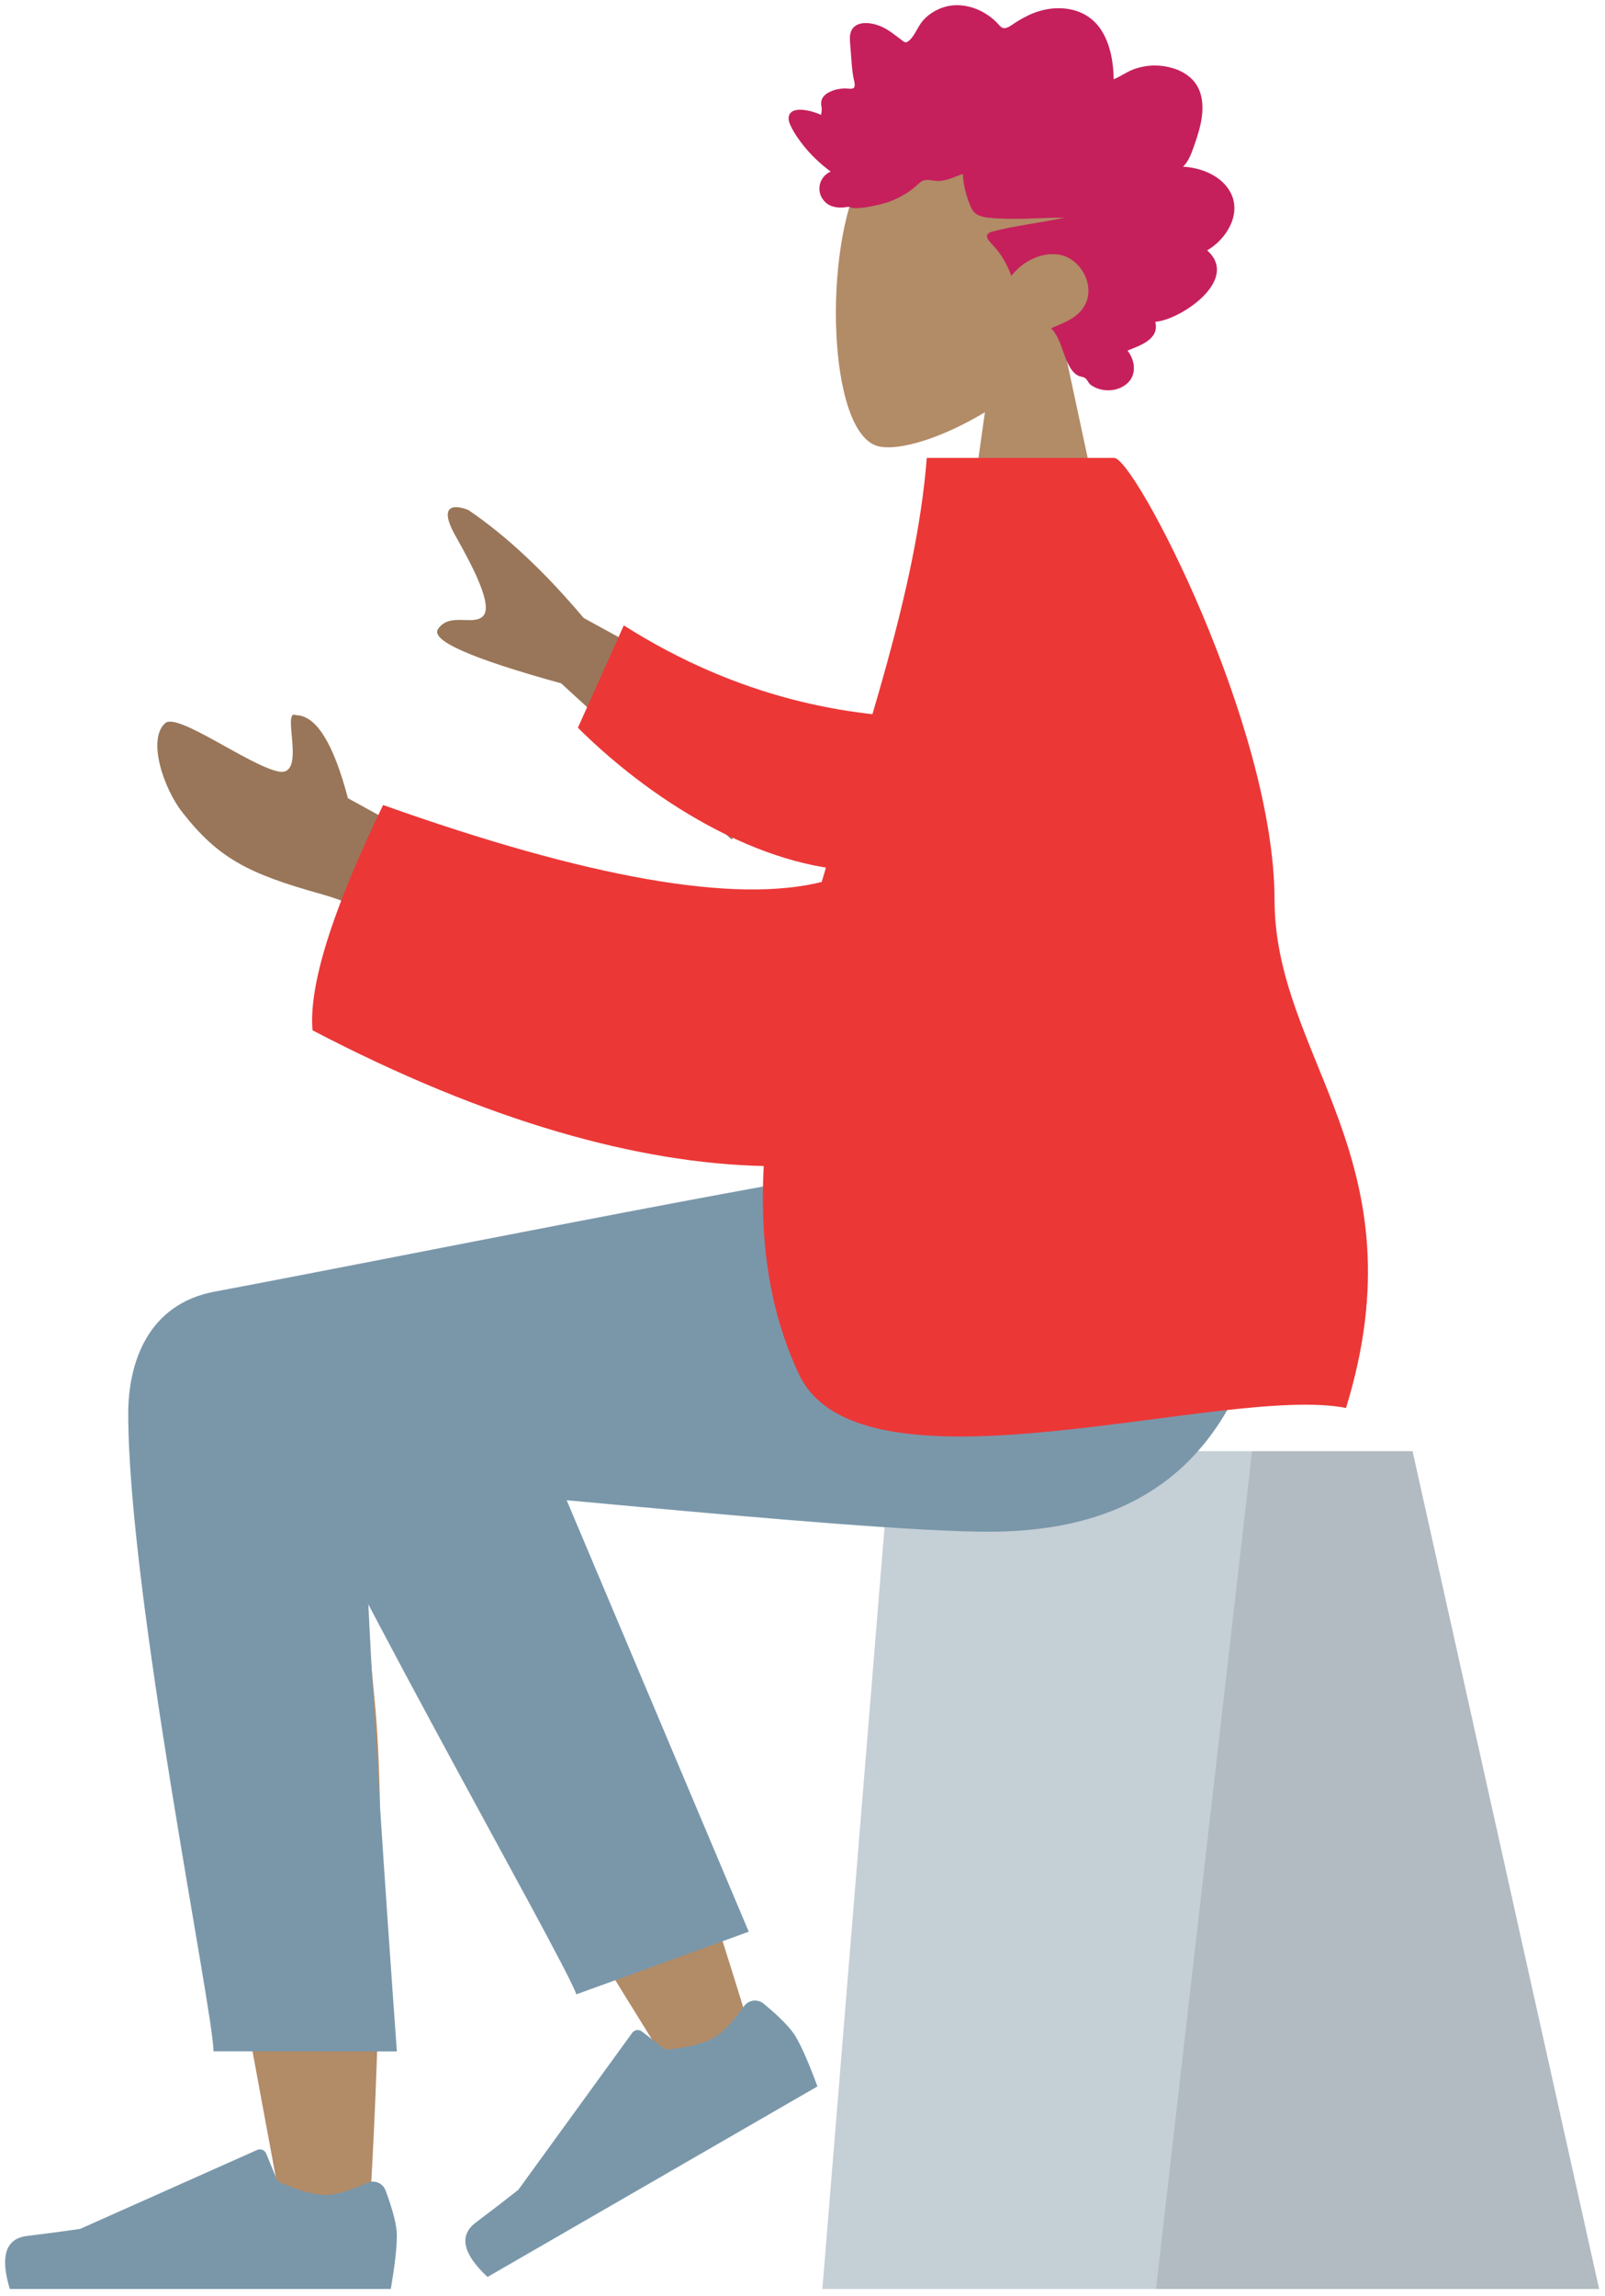 <?xml version="1.0" encoding="utf-8"?>
<svg viewBox="0 0 221 316" fill="none" xmlns="http://www.w3.org/2000/svg">
  <path fill-rule="evenodd" clip-rule="evenodd" d="M146.474 47.672C150.76 42.642 153.66 36.477 153.175 29.569C151.779 9.666 124.073 14.045 118.684 24.09C113.294 34.136 113.935 59.617 120.9 61.412C123.678 62.128 129.595 60.374 135.618 56.744L131.837 83.488H154.158L146.474 47.672Z" fill="#B28B67"/>
  <path fill-rule="evenodd" clip-rule="evenodd" d="M162.907 22.944C163.628 22.23 164.021 21.21 164.361 20.242C164.714 19.236 165.058 18.22 165.292 17.173C165.761 15.081 165.765 12.675 164.273 11.051C163.076 9.748 161.28 9.164 159.623 9.037C158.519 8.952 157.385 9.107 156.326 9.455C155.276 9.8 154.371 10.488 153.353 10.915C153.314 8.661 152.928 6.302 151.784 4.377C150.684 2.525 148.929 1.486 146.931 1.211C144.88 0.929 142.855 1.409 141.019 2.402C140.559 2.65 140.104 2.911 139.668 3.206C139.303 3.453 138.923 3.75 138.495 3.85C138.018 3.963 137.781 3.687 137.471 3.339C137.107 2.93 136.698 2.571 136.264 2.252C134.346 0.842 131.831 0.263 129.609 1.108C128.586 1.497 127.59 2.158 126.896 3.069C126.277 3.881 125.835 5.169 124.981 5.735C124.619 5.975 124.363 5.657 124.032 5.421C123.537 5.068 123.064 4.678 122.562 4.335C121.857 3.852 121.094 3.49 120.277 3.301C119.08 3.025 117.427 3.089 117.085 4.656C116.957 5.245 117.055 5.874 117.097 6.467C117.153 7.282 117.213 8.096 117.284 8.909C117.337 9.526 117.405 10.123 117.522 10.729C117.584 11.052 117.778 11.654 117.64 11.978C117.467 12.383 116.667 12.152 116.326 12.167C115.651 12.194 114.974 12.313 114.35 12.601C113.867 12.824 113.359 13.153 113.155 13.707C113.03 14.047 113.063 14.397 113.122 14.747C113.193 15.167 113.112 15.39 113.059 15.814C112.153 15.368 109.014 14.377 108.619 16C108.487 16.541 108.787 17.151 109.015 17.607C109.416 18.407 109.941 19.137 110.478 19.834C111.599 21.288 112.936 22.543 114.375 23.615C112.689 24.364 112.249 26.575 113.709 27.892C114.353 28.474 115.22 28.603 116.033 28.566C116.33 28.553 116.759 28.438 116.993 28.49C117.119 28.518 117.254 28.625 117.429 28.637C118.576 28.715 119.871 28.439 120.993 28.184C122.991 27.73 124.883 26.784 126.428 25.342C126.825 24.972 127.152 24.759 127.686 24.764C128.153 24.769 128.612 24.897 129.079 24.909C130.314 24.941 131.429 24.337 132.576 23.934C132.646 25.485 133.088 27.192 133.722 28.587C134.239 29.724 135.319 29.889 136.38 29.989C139.773 30.308 143.179 29.952 146.576 29.957C143.287 30.7 139.889 31.006 136.629 31.881C135.155 32.277 136.281 33.27 136.911 33.958C137.948 35.092 138.719 36.496 139.254 37.976C140.863 35.879 143.707 34.497 146.227 35.141C149.01 35.853 150.971 39.618 149.19 42.324C148.157 43.895 146.291 44.502 144.738 45.177C145.949 46.436 146.242 48.297 146.971 49.863C147.331 50.636 147.836 51.51 148.64 51.779C148.938 51.879 149.287 51.887 149.521 52.13C149.812 52.43 149.881 52.766 150.253 53.024C151.734 54.054 154.049 53.975 155.362 52.63C156.55 51.415 156.241 49.491 155.249 48.258C156.828 47.6 159.705 46.753 159.077 44.293C162.499 44.066 170.806 38.517 166.214 34.462C168.734 33.038 171.05 29.557 169.431 26.488C168.184 24.126 165.285 23.069 162.907 22.944Z" style="fill: rgb(197, 32, 92);"/>
  <path fill-rule="evenodd" clip-rule="evenodd" d="M194.501 199.742H122.651L113.237 315.066H220.19L194.501 199.742Z" fill="#C5CFD6"/>
  <path fill-rule="evenodd" clip-rule="evenodd" d="M194.501 199.742H172.403L159.177 315.066H220.19L194.501 199.742Z" fill-opacity="0.1" fill="black"/>
  <path fill-rule="evenodd" clip-rule="evenodd" d="M40.738 179.984C33.077 175.384 20.225 181.294 20.234 187.873C20.26 207.557 38.224 300.326 39.161 306.19C40.099 312.055 50.147 313.604 50.732 306.209C51.663 294.444 53.392 253.714 51.662 234.862C50.947 227.08 50.178 219.669 49.421 213.057C58.847 230.08 73.425 254.452 93.154 286.173L103.865 281.28C95.454 253.568 88.558 234.005 83.175 222.589C73.959 203.043 65.317 186.304 61.679 180.408C55.958 171.134 46 174.37 40.738 179.984Z" fill="#B28B67"/>
  <path fill-rule="evenodd" clip-rule="evenodd" d="M103.1 265.89L66.338 178.804C57.531 164.637 32.839 181.687 35.842 189.904C42.661 208.558 77.338 268.949 79.369 274.507L103.1 265.89Z" style="fill: rgb(122, 151, 170);"/>
  <path fill-rule="evenodd" clip-rule="evenodd" d="M105.141 275.788C107.431 277.673 108.921 279.213 109.61 280.407C110.449 281.859 111.43 284.118 112.555 287.184C110.87 288.157 95.728 296.9 67.127 313.412C63.694 310.191 63.159 307.691 65.522 305.911C67.886 304.131 69.837 302.63 71.374 301.408L87.054 279.805C87.356 279.389 87.938 279.297 88.353 279.599C88.36 279.604 88.367 279.609 88.374 279.615L91.632 282.123C94.621 281.862 96.852 281.307 98.324 280.457C99.52 279.767 100.893 278.33 102.442 276.147L102.442 276.147C103.037 275.309 104.198 275.112 105.036 275.707C105.072 275.733 105.107 275.76 105.141 275.788Z" style="fill: rgb(122, 151, 170);"/>
  <path fill-rule="evenodd" clip-rule="evenodd" d="M53.084 301.489C54.124 304.266 54.645 306.345 54.645 307.724C54.645 309.401 54.365 311.848 53.807 315.066C51.861 315.066 34.376 315.066 1.351 315.066C-0.012 310.559 0.775 308.126 3.712 307.767C6.649 307.408 9.088 307.083 11.031 306.794L35.412 295.925C35.881 295.715 36.431 295.926 36.64 296.395C36.643 296.403 36.647 296.411 36.65 296.42L38.217 300.221C40.936 301.49 43.145 302.124 44.845 302.124C46.226 302.124 48.134 301.566 50.567 300.451L50.567 300.451C51.501 300.023 52.605 300.433 53.033 301.366C53.051 301.407 53.069 301.447 53.084 301.489Z" style="fill: rgb(122, 151, 170);"/>
  <path fill-rule="evenodd" clip-rule="evenodd" d="M17.657 194.564C17.657 219.272 29.391 276.907 29.398 282.347L54.645 282.367C50.95 230.94 49.639 204.95 50.714 204.396C52.326 203.565 116.793 210.832 136.128 210.832C164.009 210.832 175.543 193.25 176.479 160.68H121.248C110.002 161.884 51.344 173.715 29.56 177.782C20.234 179.523 17.657 187.758 17.657 194.564Z" style="fill: rgb(122, 151, 170);"/>
  <path fill-rule="evenodd" clip-rule="evenodd" d="M112.643 102.739L80.362 85.059C74.994 78.684 69.705 73.734 64.495 70.207C62.903 69.542 60.119 69.14 62.722 73.761C65.326 78.382 67.857 83.36 66.53 84.784C65.204 86.207 61.896 84.219 60.314 86.584C59.259 88.161 64.91 90.652 77.266 94.058L100.722 115.534L112.643 102.739ZM62.085 117.657L47.905 109.867C45.916 102.296 43.537 98.487 40.77 98.44C38.645 97.451 42.346 107.017 38.317 106.188C34.287 105.358 24.452 98.043 22.757 99.528C20.25 101.726 22.486 108.472 25.12 111.829C30.043 118.101 34.118 120.246 44.193 123.055C49.46 124.524 55.155 127.468 61.278 131.887L62.085 117.657Z" fill="#997659"/>
  <path fill-rule="evenodd" clip-rule="evenodd" d="M128.365 98.801C117.058 98.681 101.98 96.293 85.892 86.081L79.573 100.171C90.671 111.184 106.274 120.233 119.918 119.85C130.67 119.548 136.165 106.542 128.365 98.801Z" style="fill: rgb(236, 55, 55);"/>
  <path fill-rule="evenodd" clip-rule="evenodd" d="M113.14 121.397C101.136 124.391 81.007 120.86 52.751 110.806C45.743 125.305 42.503 135.642 43.032 141.817C67.271 154.478 88.045 160.123 105.161 160.496C104.617 170.652 105.853 180.315 110.006 189.145C118.543 207.298 168.532 190.486 185.34 193.795C195.865 159.612 175.514 145.72 175.497 123.848C175.479 99.895 156.247 63.027 153.417 63.027H127.612C126.188 81.32 119.021 101.48 113.14 121.397Z" style="fill: rgb(236, 55, 55);"/>
</svg>